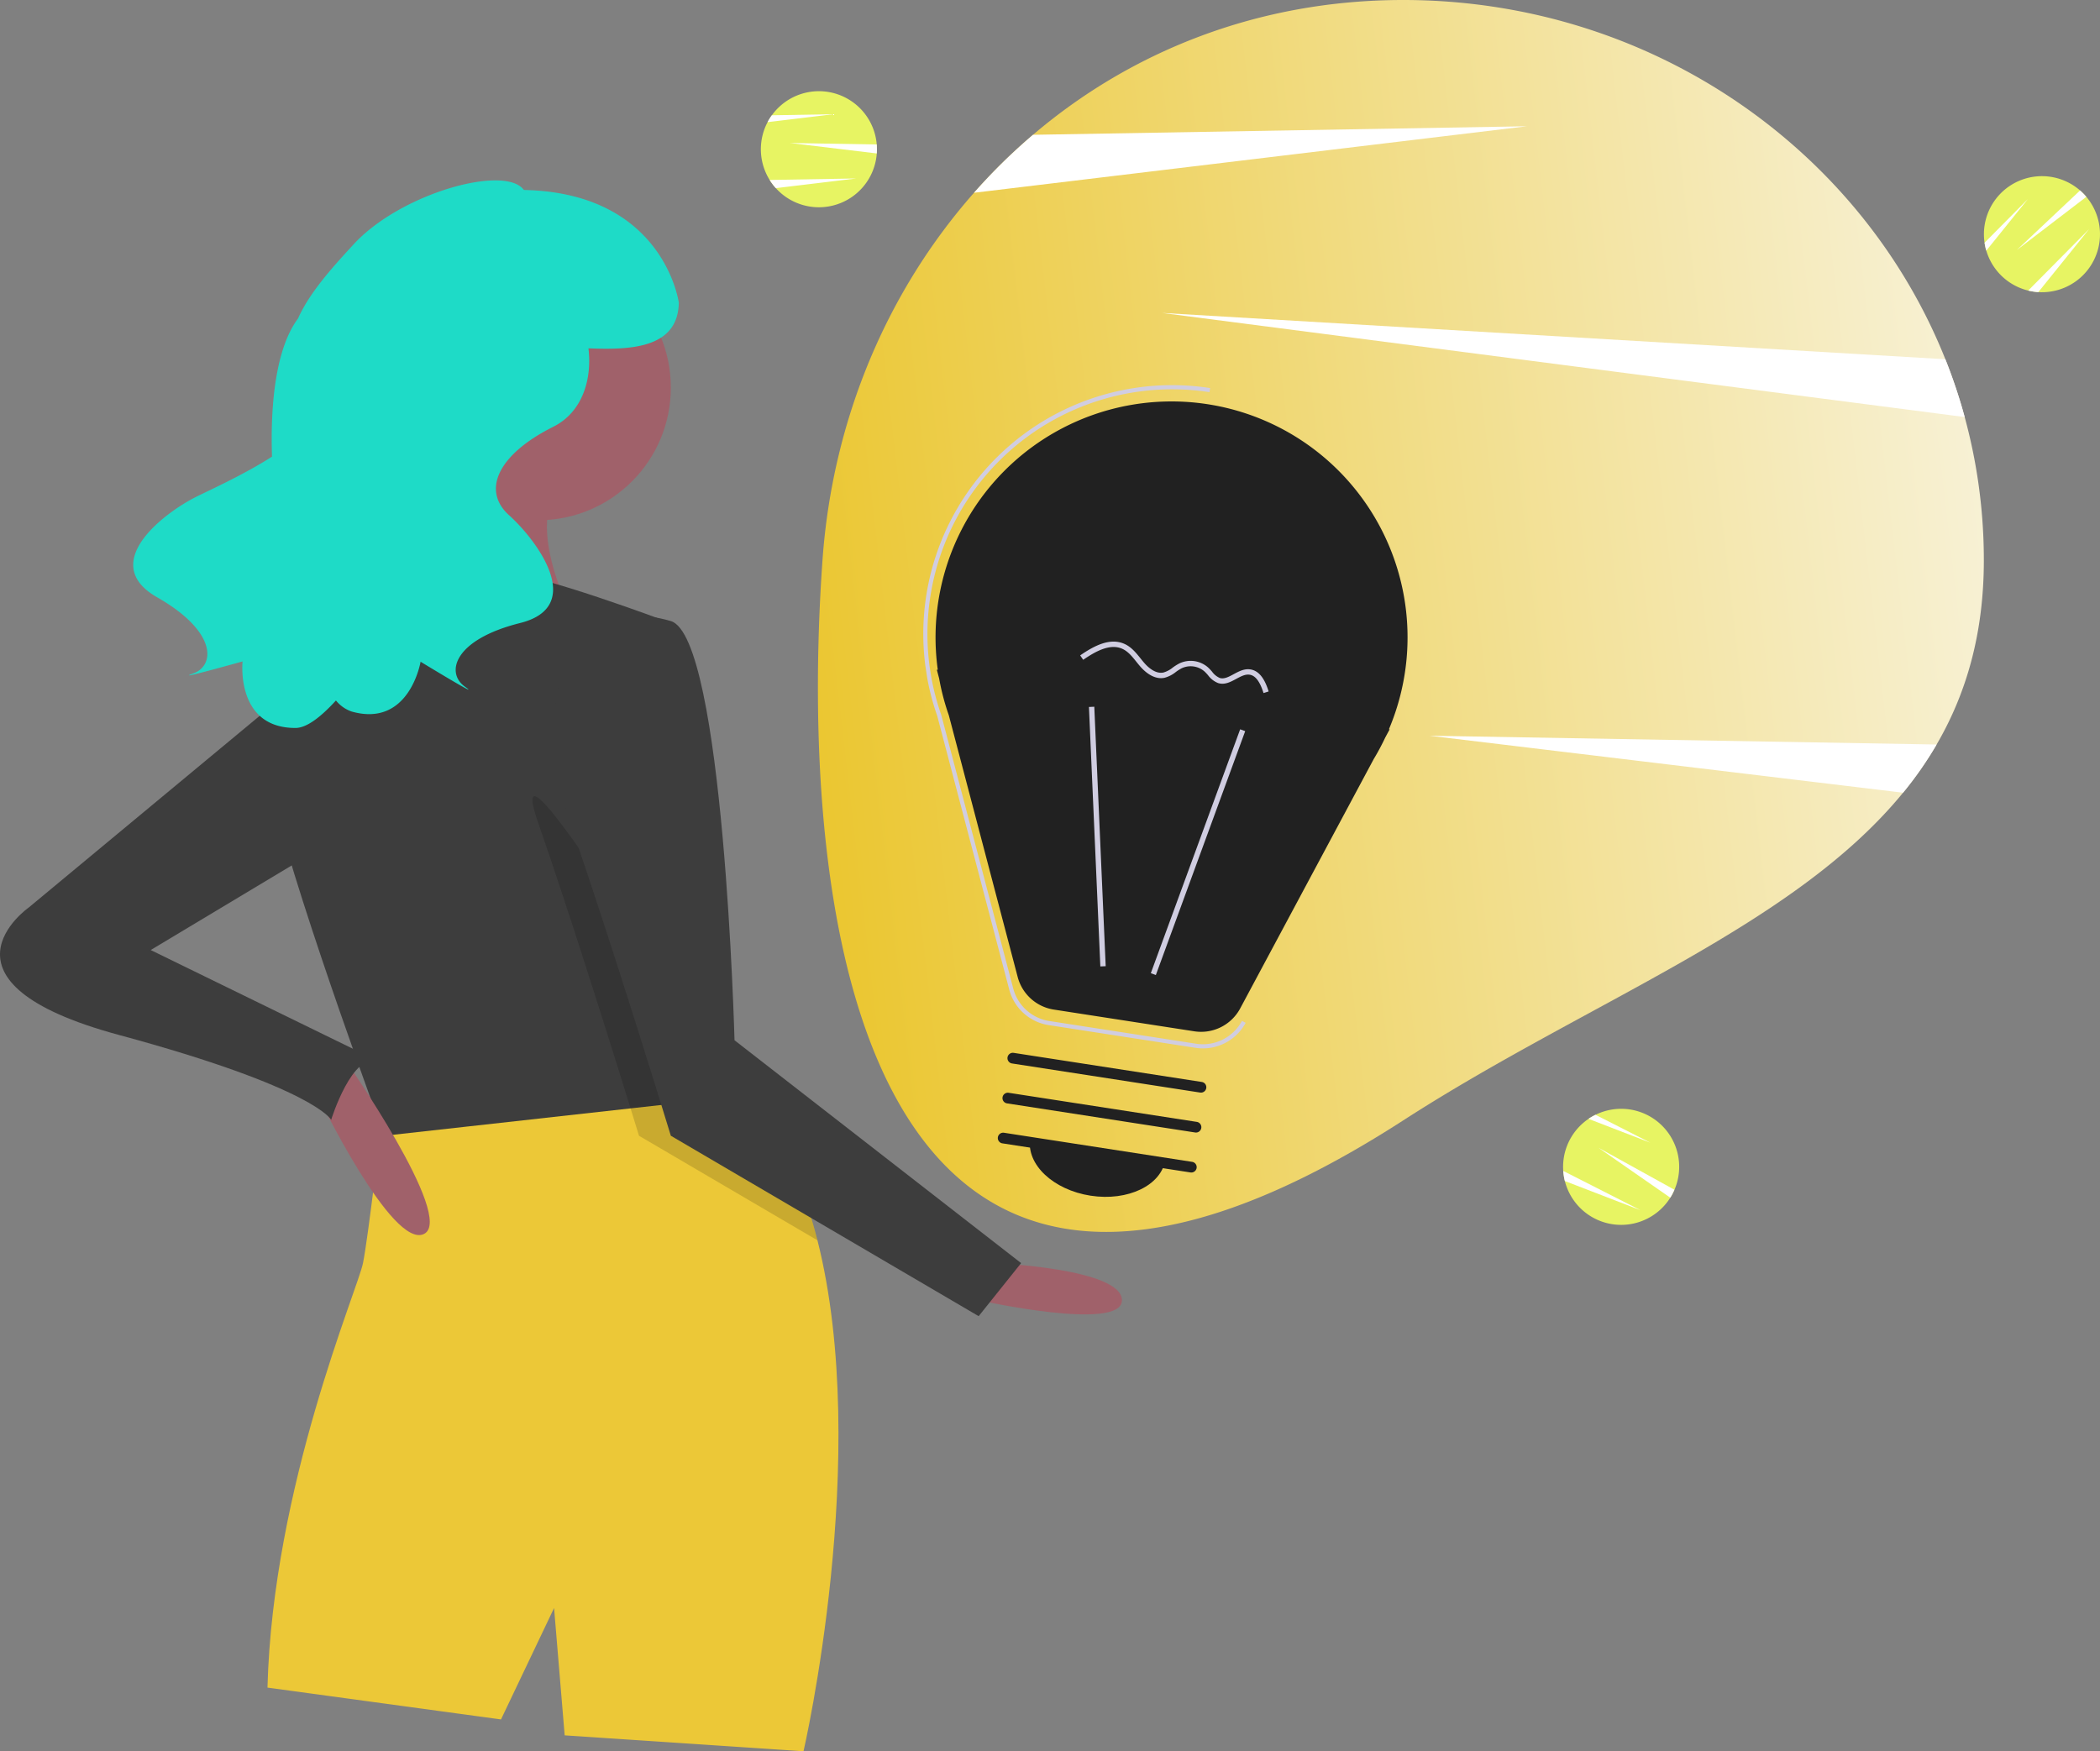 <svg xmlns="http://www.w3.org/2000/svg" xmlns:xlink="http://www.w3.org/1999/xlink" width="708.973" height="591.373" viewBox="0 0 708.973 591.373">
  <rect x="0" y="0" width="708.973" height="591.373" fill="#808080" stroke="none"/>
  <defs>
    <linearGradient id="linear-gradient" x1="-0.138" y1="0.474" x2="1.133" y2="0.291" gradientUnits="objectBoundingBox">
      <stop offset="0" stop-color="#e9c018"/>
      <stop offset="1" stop-color="#f9f7ec"/>
    </linearGradient>
  </defs>
  <g id="undraw_new_ideas_jdea" transform="translate(0 0)">
    <path id="Caminho_203" data-name="Caminho 203" d="M881.668,216.681c0,24.614-5.83,44.875-15.943,62.231a124.359,124.359,0,0,1-11.331,16.272C817.218,340.653,748.1,365.54,685.631,405.852c-184.4,118.989-204.372-71.679-196.043-189.171,3.359-47.408,21.821-90.834,51.152-124.084a194.714,194.714,0,0,1,19.911-19.575c33.3-28.358,76.319-45.519,124.98-45.519,83.486,0,154.78,50.355,183.047,121.313a183.258,183.258,0,0,1,12.989,67.865Z" transform="translate(-211.91 -27.503)" fill="url(#linear-gradient)"/>
    <path id="Caminho_204" data-name="Caminho 204" d="M750,88.423,563.344,110.881a194.7,194.7,0,0,1,19.911-19.575Z" transform="translate(-234.511 -45.787)" fill="#fff"/>
    <path id="Caminho_205" data-name="Caminho 205" d="M954.269,385.463a124.339,124.339,0,0,1-11.331,16.272L783.05,382.5Z" transform="translate(-300.455 -134.054)" fill="#fff"/>
    <path id="Caminho_206" data-name="Caminho 206" d="M925.027,213.65,654.05,178.5,918.5,194.138a182.29,182.29,0,0,1,6.523,19.512Z" transform="translate(-261.736 -72.825)" fill="#fff"/>
    <path id="Caminho_207" data-name="Caminho 207" d="M499.711,91.1c0,.483-.014.959-.056,1.428a19.594,19.594,0,1,1-36.868-10.575,18.013,18.013,0,0,1,1.442-2.317A19.588,19.588,0,0,1,499.641,89.5C499.69,90.03,499.711,90.561,499.711,91.1Z" transform="translate(-203.648 -40.709)" fill="#e7f463"/>
    <path id="Caminho_208" data-name="Caminho 208" d="M503.913,98.6c0,.483-.014.959-.056,1.428L474.519,96.5l29.324.5C503.892,97.534,503.913,98.066,503.913,98.6Z" transform="translate(-207.851 -48.213)" fill="#fff"/>
    <path id="Caminho_209" data-name="Caminho 209" d="M493.991,113.615l-27.14,3.268a19.634,19.634,0,0,1-2.071-2.764Z" transform="translate(-204.927 -53.349)" fill="#fff"/>
    <path id="Caminho_210" data-name="Caminho 210" d="M485.986,82.615l-22.227,2.673a18.015,18.015,0,0,1,1.442-2.317Z" transform="translate(-204.621 -44.044)" fill="#fff"/>
    <path id="Caminho_211" data-name="Caminho 211" d="M884.422,591.288c-.226.427-.462.84-.719,1.235A19.594,19.594,0,1,1,856.094,565.9a18.035,18.035,0,0,1,2.36-1.37,19.588,19.588,0,0,1,26.655,25.317C884.906,590.332,884.675,590.811,884.422,591.288Z" transform="translate(-319.803 -188.082)" fill="#e7f463"/>
    <path id="Caminho_212" data-name="Caminho 212" d="M889.538,596.926c-.226.427-.462.84-.719,1.235l-24.261-16.869,25.666,14.191C890.021,595.97,889.791,596.449,889.538,596.926Z" transform="translate(-324.919 -193.72)" fill="#fff"/>
    <path id="Caminho_213" data-name="Caminho 213" d="M873.636,605.724l-25.506-9.836a19.628,19.628,0,0,1-.534-3.413Z" transform="translate(-319.828 -197.076)" fill="#fff"/>
    <path id="Caminho_214" data-name="Caminho 214" d="M880.661,574.823l-20.887-8.058a18,18,0,0,1,2.359-1.37Z" transform="translate(-323.483 -188.948)" fill="#fff"/>
    <path id="Caminho_215" data-name="Caminho 215" d="M1084.141,118.419c.337.346.659.7.957,1.061a19.594,19.594,0,1,1-33.778,18.171,18.013,18.013,0,0,1-.585-2.665,19.588,19.588,0,0,1,32.242-17.661C1083.378,117.667,1083.77,118.033,1084.141,118.419Z" transform="translate(-380.734 -53.016)" fill="#e7f463"/>
    <path id="Caminho_216" data-name="Caminho 216" d="M1088.906,120.486c.337.346.66.7.957,1.061L1066.4,139.506l21.345-20.113C1088.144,119.734,1088.536,120.1,1088.906,120.486Z" transform="translate(-385.5 -55.083)" fill="#fff"/>
    <path id="Caminho_217" data-name="Caminho 217" d="M1092.442,138.039l-17.148,21.289a19.635,19.635,0,0,1-3.413-.533Z" transform="translate(-387.146 -60.68)" fill="#fff"/>
    <path id="Caminho_218" data-name="Caminho 218" d="M1065.465,123.526l-14.046,17.433a18,18,0,0,1-.585-2.665Z" transform="translate(-380.829 -56.324)" fill="#fff"/>
    <path id="Caminho_219" data-name="Caminho 219" d="M570.961,636.956s43,1.792,43,12.543-48.378,0-48.378,0Z" transform="translate(-235.184 -210.427)" fill="#a0616a"/>
    <path id="Caminho_220" data-name="Caminho 220" d="M403.484,774.745l-80.63-5.375-3.584-43-17.918,37.628-78.839-10.751c1.792-68.088,30.46-134.384,32.252-143.344s6.074-45.977,6.074-45.977c7.83-16.61,48.862-18.169,81.025-16.664,13.331.609,25.157,1.756,32.449,2.58,4.82.538,7.669.932,7.669.932,12.847,13.241,21.125,31.285,26.214,51.442C426.545,674.835,403.484,774.745,403.484,774.745Z" transform="translate(-132.213 -183.371)" fill="#ecc837"/>
    <circle id="Elipse_7" data-name="Elipse 7" cx="44.795" cy="44.795" r="44.795" transform="translate(136.888 86.089)" fill="#a0616a"/>
    <path id="Caminho_221" data-name="Caminho 221" d="M294.594,229.879s-12.543,55.545-32.253,71.671,77.047,0,77.047,0-21.5-35.836-5.375-51.962S294.594,229.879,294.594,229.879Z" transform="translate(-143.371 -88.245)" fill="#a0616a"/>
    <path id="Caminho_222" data-name="Caminho 222" d="M374.713,481.513l-29.726,3.3-83.157,9.246s-.394-1.057-1.093-2.974c-6.038-16.467-35.119-96.6-38.326-120.659-3.584-26.877,34.044-59.129,34.044-59.129s35.836-7.167,46.587-7.167S356.8,320.251,356.8,320.251l16.036,144.257L374.211,477Z" transform="translate(-132.109 -110.53)" fill="#3d3d3d"/>
    <path id="Caminho_223" data-name="Caminho 223" d="M446.557,561.655,386.3,526.339s-1.057-3.44-2.849-9.246c-.9-2.9-1.989-6.415-3.225-10.392-6.952-22.326-18.617-59.165-27.97-86.077C337.92,379.413,407.8,494.088,407.8,494.088l3.494,2.706,1.38,12.489c4.82.537,7.669.932,7.669.932C433.189,523.454,441.468,541.5,446.557,561.655Z" transform="translate(-170.572 -142.813)" opacity="0.15"/>
    <path id="Caminho_224" data-name="Caminho 224" d="M369.646,330.015s-17.918,23.293-3.584,64.5,34.044,105.716,34.044,105.716L504.03,561.156l14.334-17.918-96.756-75.255s-3.584-136.176-21.5-141.551S369.646,330.015,369.646,330.015Z" transform="translate(-173.63 -116.709)" fill="#3d3d3d"/>
    <path id="Caminho_225" data-name="Caminho 225" d="M246.836,550.93s25.085,51.962,35.836,46.587-26.877-59.129-26.877-59.129Z" transform="translate(-139.513 -180.842)" fill="#a0616a"/>
    <path id="Caminho_226" data-name="Caminho 226" d="M198.121,352.77l-94.965,78.839s-35.836,25.085,30.461,43,71.671,28.669,71.671,28.669,7.167-23.293,16.126-19.71l-77.047-37.628,62.713-37.628Z" transform="translate(-93.485 -125.13)" fill="#3d3d3d"/>
    <path id="Caminho_227" data-name="Caminho 227" d="M179.24,221.278c4.984-2.468,15.99-7.45,25.365-13.451-.657-19.524,1.747-37.248,8.785-46.643,3.95-8.97,12.246-17.95,18.743-25.022,15.955-17.367,51.236-27.061,57.494-18.384,47.328.934,52.31,38.032,52.31,38.032-.246,15.517-16.374,16.008-30.5,15.443,1.265,10.593-2.106,21.6-11.869,26.482-18.669,9.335-24.27,21.47-14.935,29.871s26.137,30.8,3.734,36.405-25.2,16.8-18.669,21.47-14.935-8.4-14.935-8.4-3.734,22.4-23.337,16.8a11.792,11.792,0,0,1-5.239-3.712c-5.294,5.817-10.017,9.257-13.577,9.276-20.387.108-17.942-22.472-17.942-22.472s-24.2,6.8-16.648,4.063,7.874-14.275-12.189-25.708S167.986,226.851,179.24,221.278Z" transform="translate(-112.772 -53.628)" fill="#1edbc7"/>
    <path id="Caminho_228" data-name="Caminho 228" d="M545.543,311.816l-.325-.043.793,3.014a79.189,79.189,0,0,0,3.254,12.371l23.254,88.4a14.982,14.982,0,0,0,12.2,10.995l47.422,7.336a14.983,14.983,0,0,0,15.5-7.735l45.066-84.176a79.087,79.087,0,0,0,3.855-7.2l1.53-2.858-.239-.031a79.676,79.676,0,1,0-152.309-20.07Z" transform="translate(-228.94 -85.635)" fill="#212121"/>
    <path id="Caminho_229" data-name="Caminho 229" d="M633.277,437.306a16.3,16.3,0,0,1-2.494-.192l-49.57-7.669a16.356,16.356,0,0,1-13.321-12.006l-24.307-92.4a83.319,83.319,0,0,1-3.414-12.987l-.615-4.042a84,84,0,0,1,96.155-93.685l-.215,1.383a82.63,82.63,0,0,0-94.432,93.02l.473,3.024a82.787,82.787,0,0,0,3.385,12.877l24.323,92.453a14.956,14.956,0,0,0,12.181,10.979L631,435.732a14.982,14.982,0,0,0,15.477-7.724l1.234.66a16.391,16.391,0,0,1-14.43,8.638Z" transform="translate(-227.167 -83.281)" fill="#d0cde1"/>
    <rect id="Retângulo_48" data-name="Retângulo 48" width="87.702" height="1.81" transform="translate(388.524 328.627) rotate(-69.885)" fill="#d0cde1"/>
    <rect id="Retângulo_49" data-name="Retângulo 49" width="1.81" height="87.702" transform="translate(367.632 238.73) rotate(-2.516)" fill="#d0cde1"/>
    <path id="Caminho_230" data-name="Caminho 230" d="M639.877,587.456,576.36,577.63a1.81,1.81,0,1,1,.554-3.578l63.517,9.826a1.81,1.81,0,1,1-.554,3.578Z" transform="translate(-237.957 -191.54)" fill="#212121"/>
    <path id="Caminho_231" data-name="Caminho 231" d="M642.2,568.182l-63.517-9.826a1.811,1.811,0,1,1,.554-3.578l63.517,9.826a1.811,1.811,0,0,1-.554,3.578Z" transform="translate(-238.656 -185.755)" fill="#212121"/>
    <path id="Caminho_232" data-name="Caminho 232" d="M644.531,548.91l-63.517-9.827a1.81,1.81,0,1,1,.554-3.578l63.517,9.826a1.81,1.81,0,0,1-.554,3.578Z" transform="translate(-239.354 -179.97)" fill="#212121"/>
    <path id="Caminho_233" data-name="Caminho 233" d="M610.776,596.189c12.6,1.949,23.9-3.493,25.239-12.154l-45.625-7.058C589.05,585.638,598.177,594.24,610.776,596.189Z" transform="translate(-242.589 -192.424)" fill="#212121"/>
    <path id="Caminho_234" data-name="Caminho 234" d="M640.9,349.344c-2.71-.419-4.952-2.561-6.182-4-.4-.471-.8-.959-1.189-1.448-1.432-1.782-2.783-3.465-4.666-4.342-4.155-1.938-9.051.769-13.289,3.674l-1.024-1.493c4.66-3.195,10.094-6.146,15.079-3.822,2.264,1.056,3.813,2.985,5.311,4.849.381.475.762.948,1.153,1.405,1.278,1.493,3.827,3.911,6.559,3.353a8.816,8.816,0,0,0,3.146-1.666,16.856,16.856,0,0,1,2.226-1.4,8.866,8.866,0,0,1,9.733,1.375,17.507,17.507,0,0,1,1.321,1.4,6.415,6.415,0,0,0,2.584,2.123c1.48.473,3.044-.373,4.7-1.266,1.709-.922,3.476-1.876,5.48-1.641.065.008.131.017.2.027,3.566.552,5.21,4.5,6.141,7.439l-1.727.545c-1.264-4-2.8-5.991-4.821-6.212-1.436-.169-2.879.611-4.408,1.435-1.916,1.035-3.9,2.1-6.11,1.4a7.829,7.829,0,0,1-3.4-2.654,15.964,15.964,0,0,0-1.182-1.255,7.114,7.114,0,0,0-7.707-1.089,15.279,15.279,0,0,0-1.985,1.261,10.286,10.286,0,0,1-3.828,1.961,5.954,5.954,0,0,1-2.116.047Z" transform="translate(-249.88 -120.421)" fill="#d0cde1"/>
  </g>
</svg>
